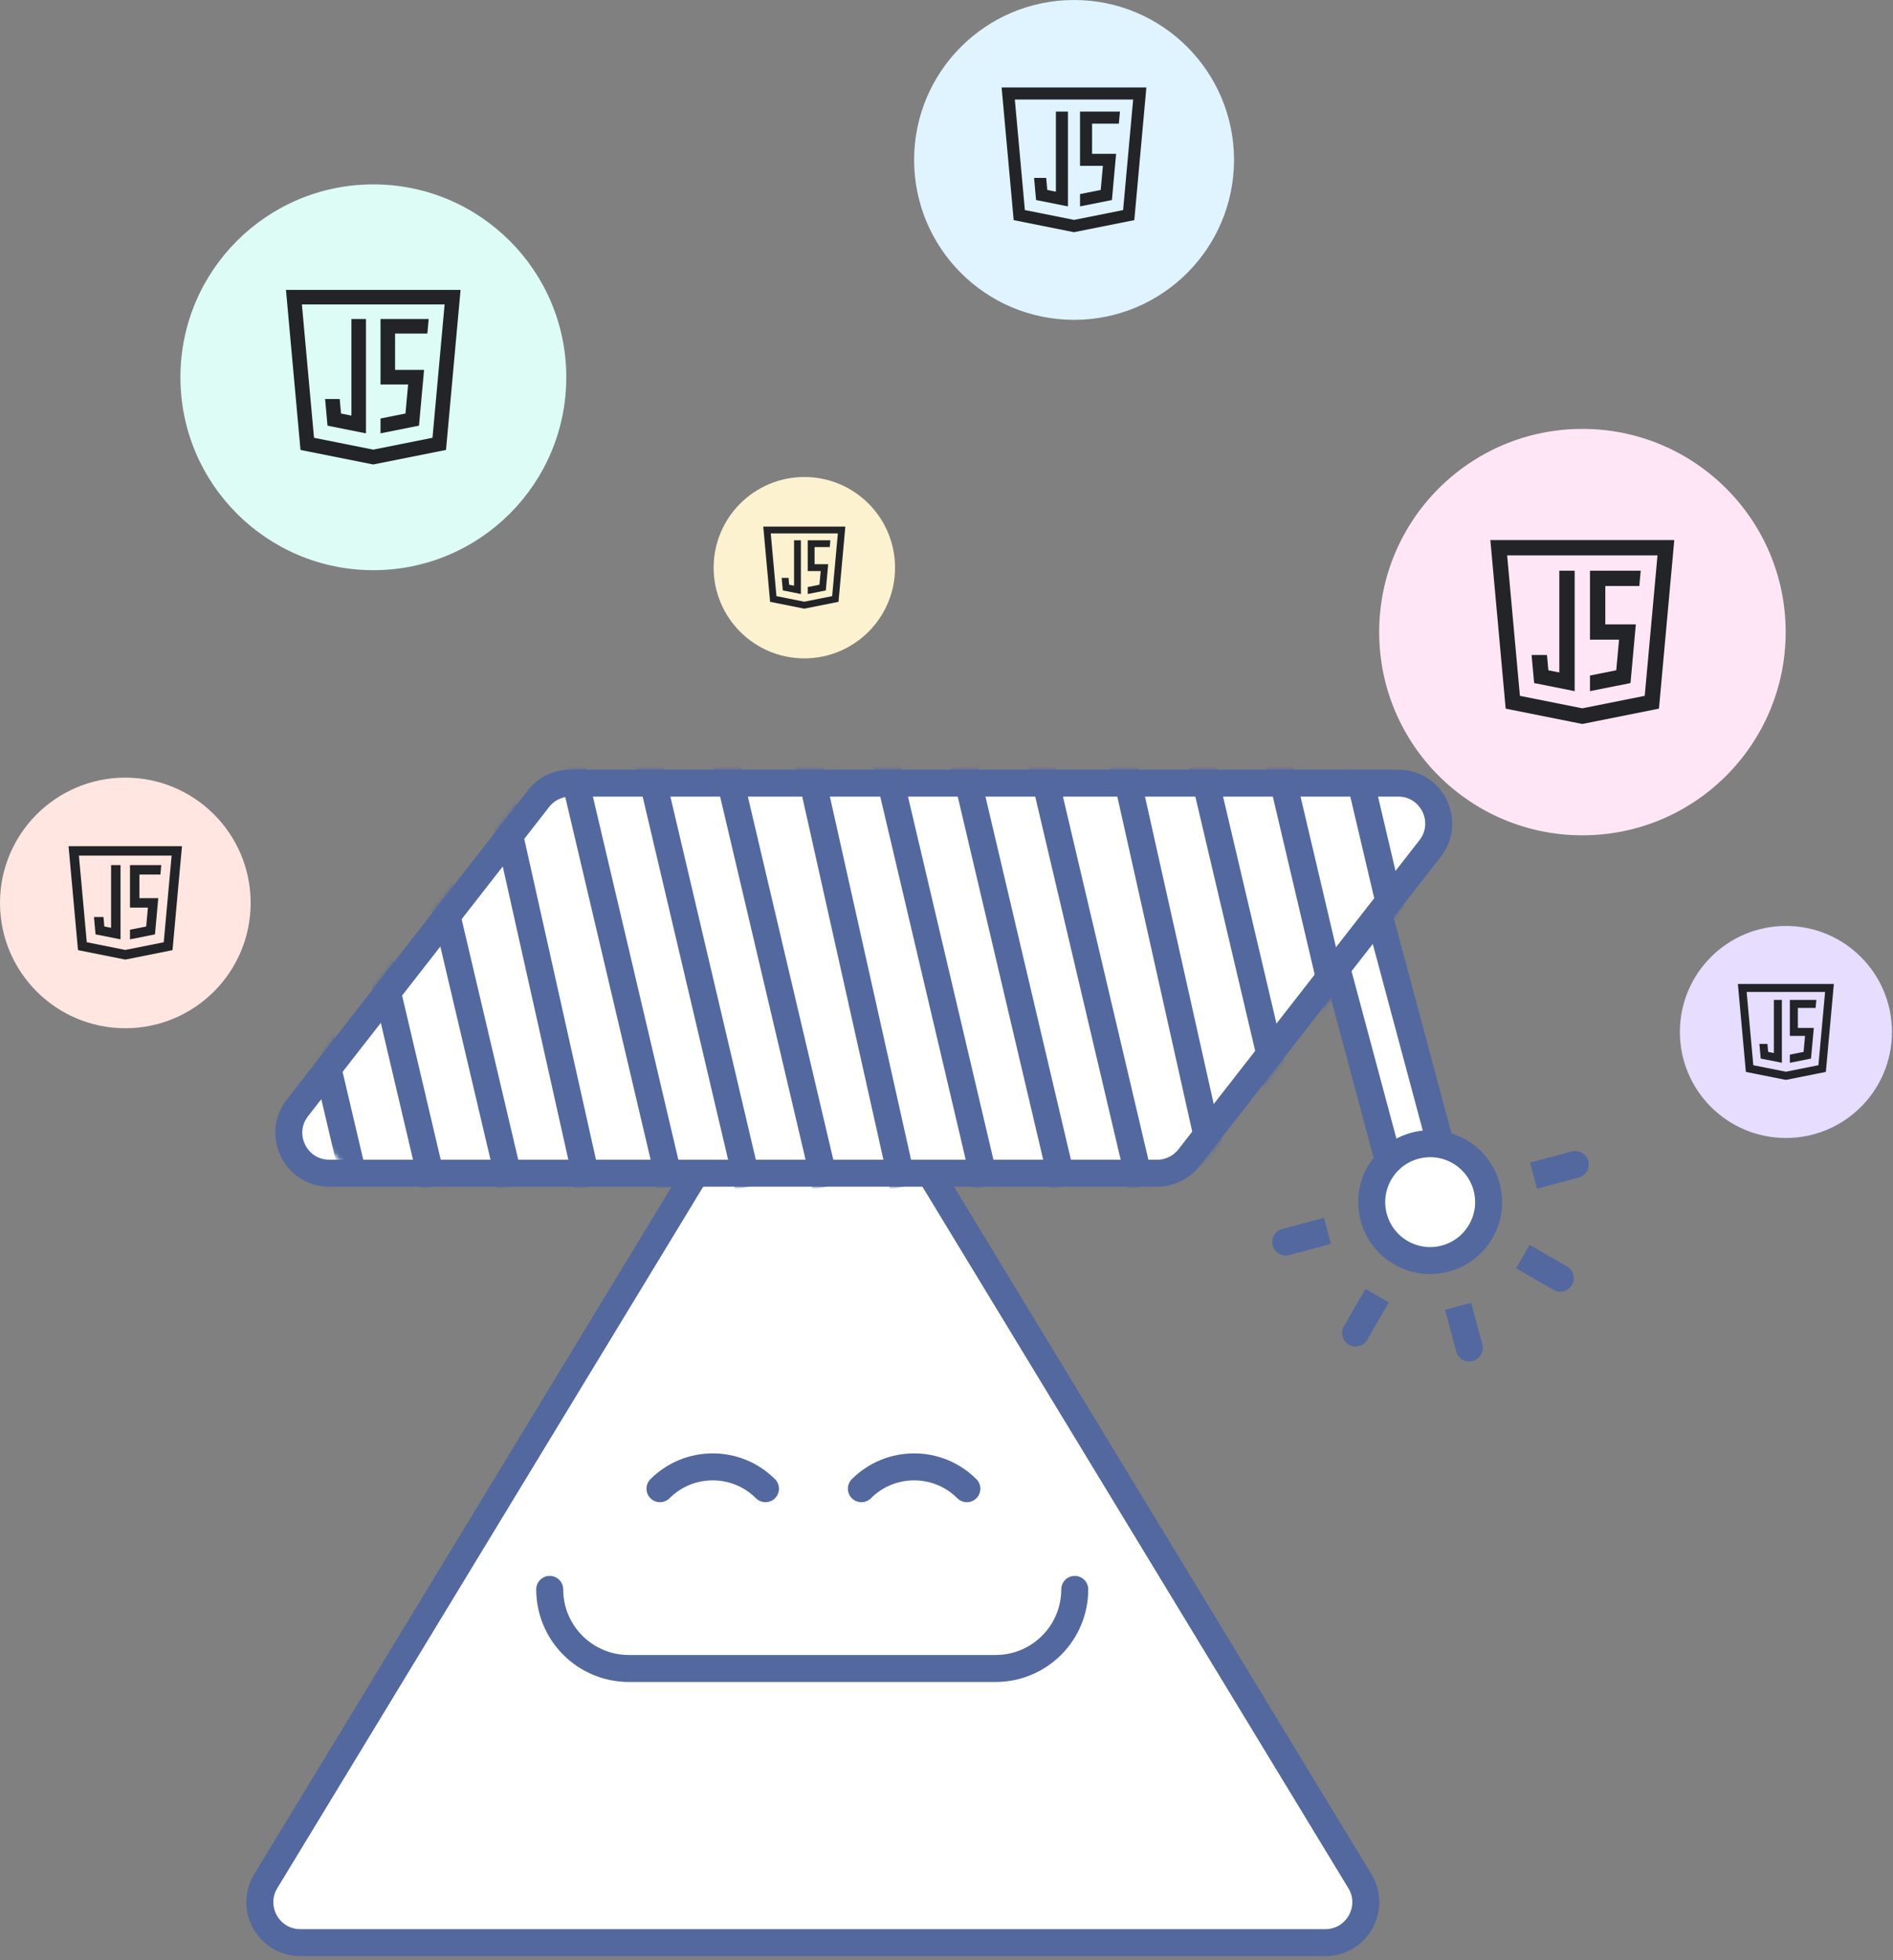 <svg width="421" height="436" viewBox="0 0 421 436" fill="none" xmlns="http://www.w3.org/2000/svg">
<rect x="0" y="0" width="421" height="436" fill="#808080" stroke="none"/>
<circle cx="238.87" cy="35.573" r="35.573" fill="#DFF4FF"/>
<g clip-path="url(#clip0_1315_10200)">
<path d="M222.758 19.459L225.441 48.969L238.854 51.652L252.268 48.969L254.951 19.459H222.758ZM249.778 46.731L238.854 48.915L227.93 46.731L225.694 22.142H252.012L249.778 46.731Z" fill="#222427"/>
<path d="M234.831 24.824V42.639L232.911 42.257L232.669 39.579H229.975L230.421 44.494L237.513 45.91V24.824H234.831Z" fill="#222427"/>
<path d="M248.831 27.507L249.074 24.824H240.195V36.896H245.283L244.796 42.257L240.195 43.175V45.91L247.287 44.494L248.221 34.214H242.878V27.507H248.831Z" fill="#222427"/>
</g>
<circle cx="83.034" cy="83.924" r="42.908" fill="#DDFCF6"/>
<g clip-path="url(#clip1_1315_10200)">
<path d="M63.596 64.487L66.832 100.082L83.011 103.318L99.191 100.082L102.427 64.487H63.596ZM96.188 97.383L83.011 100.018L69.835 97.383L67.138 67.723H98.882L96.188 97.383Z" fill="#222427"/>
<path d="M78.157 70.959V92.447L75.842 91.986L75.55 88.757H72.3L72.839 94.685L81.393 96.393V70.959H78.157Z" fill="#222427"/>
<path d="M95.045 74.195L95.338 70.959H84.629V85.521H90.766L90.178 91.986L84.629 93.094V96.393L93.183 94.685L94.31 82.285H87.865V74.195H95.045Z" fill="#222427"/>
</g>
<circle cx="351.928" cy="140.608" r="45.201" fill="#FFE6F6"/>
<g clip-path="url(#clip2_1315_10200)">
<path d="M331.452 120.131L334.861 157.628L351.905 161.037L368.949 157.628L372.358 120.131H331.452ZM365.785 154.785L351.905 157.56L338.025 154.785L335.183 123.54H368.624L365.785 154.785Z" fill="#222427"/>
<path d="M346.791 126.949V149.586L344.353 149.099L344.045 145.698H340.621L341.189 151.943L350.2 153.742V126.949H346.791Z" fill="#222427"/>
<path d="M364.582 130.358L364.891 126.949H353.609V142.289H360.075L359.455 149.099L353.609 150.267V153.742L362.621 151.943L363.808 138.88H357.018V130.358H364.582Z" fill="#222427"/>
</g>
<rect x="293.153" y="199.907" width="12.128" height="63.314" transform="rotate(-15 293.153 199.907)" fill="white" stroke="#52689E" stroke-width="6"/>
<circle cx="318.068" cy="267.404" r="12.996" transform="rotate(-15 318.068 267.404)" fill="white" stroke="#52689E" stroke-width="6"/>
<path d="M323.866 300.627C324.294 302.227 325.939 303.177 327.54 302.748C329.14 302.319 330.09 300.674 329.661 299.074L323.866 300.627ZM321.382 291.356L323.866 300.627L329.661 299.074L327.177 289.803L321.382 291.356Z" fill="#52689E"/>
<path d="M285.174 273.388C283.573 273.817 282.624 275.462 283.053 277.063C283.481 278.663 285.126 279.613 286.727 279.184L285.174 273.388ZM294.444 270.904L285.174 273.388L286.727 279.184L295.997 276.7L294.444 270.904Z" fill="#52689E"/>
<path d="M351.103 261.935C352.704 261.506 353.654 259.861 353.225 258.26C352.796 256.66 351.151 255.71 349.551 256.139L351.103 261.935ZM341.833 264.419L351.103 261.935L349.551 256.139L340.28 258.623L341.833 264.419Z" fill="#52689E"/>
<path d="M298.88 295.021C298.051 296.456 298.543 298.291 299.978 299.119C301.413 299.948 303.247 299.456 304.076 298.021L298.88 295.021ZM303.678 286.71L298.88 295.021L304.076 298.021L308.874 289.71L303.678 286.71Z" fill="#52689E"/>
<path d="M345.499 286.921C346.934 287.749 348.769 287.258 349.597 285.823C350.426 284.388 349.934 282.553 348.499 281.725L345.499 286.921ZM337.187 282.122L345.499 286.921L348.499 281.725L340.188 276.926L337.187 282.122Z" fill="#52689E"/>
<path d="M173.077 230.708C176.582 224.935 184.96 224.935 188.464 230.708L302.435 418.455C306.076 424.453 301.758 432.125 294.742 432.125H66.799C59.783 432.125 55.465 424.453 59.106 418.455L173.077 230.708Z" fill="white" stroke="#52689E" stroke-width="6" stroke-linejoin="round"/>
<path d="M215.03 331.153V331.153C208.552 324.675 198.048 324.675 191.57 331.153V331.153" stroke="#52689E" stroke-width="6" stroke-linecap="round"/>
<path d="M170.24 331.153V331.153C163.762 324.675 153.258 324.675 146.78 331.153V331.153" stroke="#52689E" stroke-width="6" stroke-linecap="round"/>
<path d="M122.255 353.547V353.547C122.255 363.265 130.133 371.142 139.85 371.142H221.428C231.145 371.142 239.023 363.265 239.023 353.547V353.547" stroke="#52689E" stroke-width="6" stroke-linecap="round" stroke-linejoin="round"/>
<path d="M119.757 177.664C121.462 175.476 124.081 174.197 126.855 174.197H310.959C318.453 174.197 322.664 182.82 318.057 188.73L264.445 257.505C262.74 259.693 260.121 260.972 257.347 260.972H73.243C65.749 260.972 61.538 252.349 66.145 246.438L119.757 177.664Z" fill="white" stroke="#52689E" stroke-width="6" stroke-linejoin="round"/>
<mask id="mask0_1315_10200" style="mask-type:alpha" maskUnits="userSpaceOnUse" x="69" y="171" width="246" height="93">
<path d="M117.355 180.745C120.576 176.613 125.523 174.197 130.762 174.197H294.579C308.734 174.197 316.689 190.485 307.987 201.649L266.848 254.423C263.626 258.556 258.68 260.972 253.44 260.972H89.623C75.468 260.972 67.513 244.684 76.216 233.52L117.355 180.745Z" fill="white" stroke="#222427" stroke-width="6" stroke-linejoin="round"/>
</mask>
<g mask="url(#mask0_1315_10200)">
<path d="M56.144 166.314L79.119 263.972" stroke="#52689E" stroke-width="6" stroke-linejoin="round"/>
<path d="M73.373 166.314L96.348 263.972" stroke="#52689E" stroke-width="6" stroke-linejoin="round"/>
<path d="M90.607 166.314L113.583 263.972" stroke="#52689E" stroke-width="6" stroke-linejoin="round"/>
<path d="M108.985 166.314L130.812 263.972" stroke="#52689E" stroke-width="6" stroke-linejoin="round"/>
<path d="M126.218 166.314L149.193 263.972" stroke="#52689E" stroke-width="6" stroke-linejoin="round"/>
<path d="M143.449 166.314L166.424 263.972" stroke="#52689E" stroke-width="6" stroke-linejoin="round"/>
<path d="M160.679 166.314L183.654 263.972" stroke="#52689E" stroke-width="6" stroke-linejoin="round"/>
<path d="M179.06 166.314L200.886 263.972" stroke="#52689E" stroke-width="6" stroke-linejoin="round"/>
<path d="M196.293 166.314L219.268 263.972" stroke="#52689E" stroke-width="6" stroke-linejoin="round"/>
<path d="M213.524 166.314L236.5 263.972" stroke="#52689E" stroke-width="6" stroke-linejoin="round"/>
<path d="M230.755 166.314L253.73 263.972" stroke="#52689E" stroke-width="6" stroke-linejoin="round"/>
<path d="M249.137 166.314L270.963 263.972" stroke="#52689E" stroke-width="6" stroke-linejoin="round"/>
<path d="M266.365 166.314L289.34 263.972" stroke="#52689E" stroke-width="6" stroke-linejoin="round"/>
<path d="M283.597 166.314L306.572 263.972" stroke="#52689E" stroke-width="6" stroke-linejoin="round"/>
<path d="M300.828 166.314L323.803 263.972" stroke="#52689E" stroke-width="6" stroke-linejoin="round"/>
</g>
<circle cx="397.188" cy="229.554" r="23.583" fill="#E6DDFF"/>
<g clip-path="url(#clip3_1315_10200)">
<path d="M386.503 218.871L388.282 238.435L397.174 240.213L406.066 238.435L407.845 218.871H386.503ZM404.416 236.951L397.174 238.399L389.932 236.951L388.45 220.65H405.897L404.416 236.951Z" fill="#222427"/>
<path d="M394.506 222.428V234.238L393.234 233.985L393.073 232.21H391.287L391.583 235.468L396.285 236.407V222.428H394.506Z" fill="#222427"/>
<path d="M403.788 224.206L403.95 222.428H398.063V230.431H401.437L401.114 233.985L398.063 234.594V236.407L402.765 235.468L403.384 228.653H399.842V224.206H403.788Z" fill="#222427"/>
</g>
<circle cx="178.885" cy="126.276" r="20.171" fill="#FCF2CF"/>
<g clip-path="url(#clip4_1315_10200)">
<path d="M169.749 117.139L171.27 133.872L178.876 135.393L186.482 133.872L188.003 117.139H169.749ZM185.07 132.603L178.876 133.841L172.682 132.603L171.414 118.66H186.337L185.07 132.603Z" fill="#222427"/>
<path d="M176.594 120.181V130.283L175.506 130.066L175.369 128.548H173.841L174.094 131.335L178.115 132.137V120.181H176.594Z" fill="#222427"/>
<path d="M184.533 121.702L184.671 120.181H179.637V127.026H182.522L182.245 130.066L179.637 130.587V132.137L183.658 131.335L184.188 125.505H181.158V121.702H184.533Z" fill="#222427"/>
</g>
<circle cx="27.872" cy="200.852" r="27.872" fill="#FFE6E0"/>
<g clip-path="url(#clip5_1315_10200)">
<path d="M15.246 188.227L17.348 211.348L27.858 213.45L38.367 211.348L40.47 188.227H15.246ZM36.417 209.595L27.858 211.306L19.299 209.595L17.547 190.329H38.167L36.417 209.595Z" fill="#222427"/>
<path d="M24.705 192.431V206.389L23.201 206.089L23.012 203.991H20.9L21.25 207.842L26.807 208.952V192.431H24.705Z" fill="#222427"/>
<path d="M35.675 194.533L35.866 192.431H28.909V201.889H32.896L32.514 206.089L28.909 206.809V208.952L34.466 207.842L35.198 199.788H31.011V194.533H35.675Z" fill="#222427"/>
</g>
<defs>
<clipPath id="clip0_1315_10200">
<rect width="32.193" height="32.193" fill="white" transform="translate(222.758 19.459)"/>
</clipPath>
<clipPath id="clip1_1315_10200">
<rect width="38.831" height="38.831" fill="white" transform="translate(63.596 64.487)"/>
</clipPath>
<clipPath id="clip2_1315_10200">
<rect width="40.906" height="40.906" fill="white" transform="translate(331.452 120.131)"/>
</clipPath>
<clipPath id="clip3_1315_10200">
<rect width="21.342" height="21.342" fill="white" transform="translate(386.503 218.871)"/>
</clipPath>
<clipPath id="clip4_1315_10200">
<rect width="18.254" height="18.254" fill="white" transform="translate(169.749 117.139)"/>
</clipPath>
<clipPath id="clip5_1315_10200">
<rect width="25.224" height="25.224" fill="white" transform="translate(15.246 188.227)"/>
</clipPath>
</defs>
</svg>
